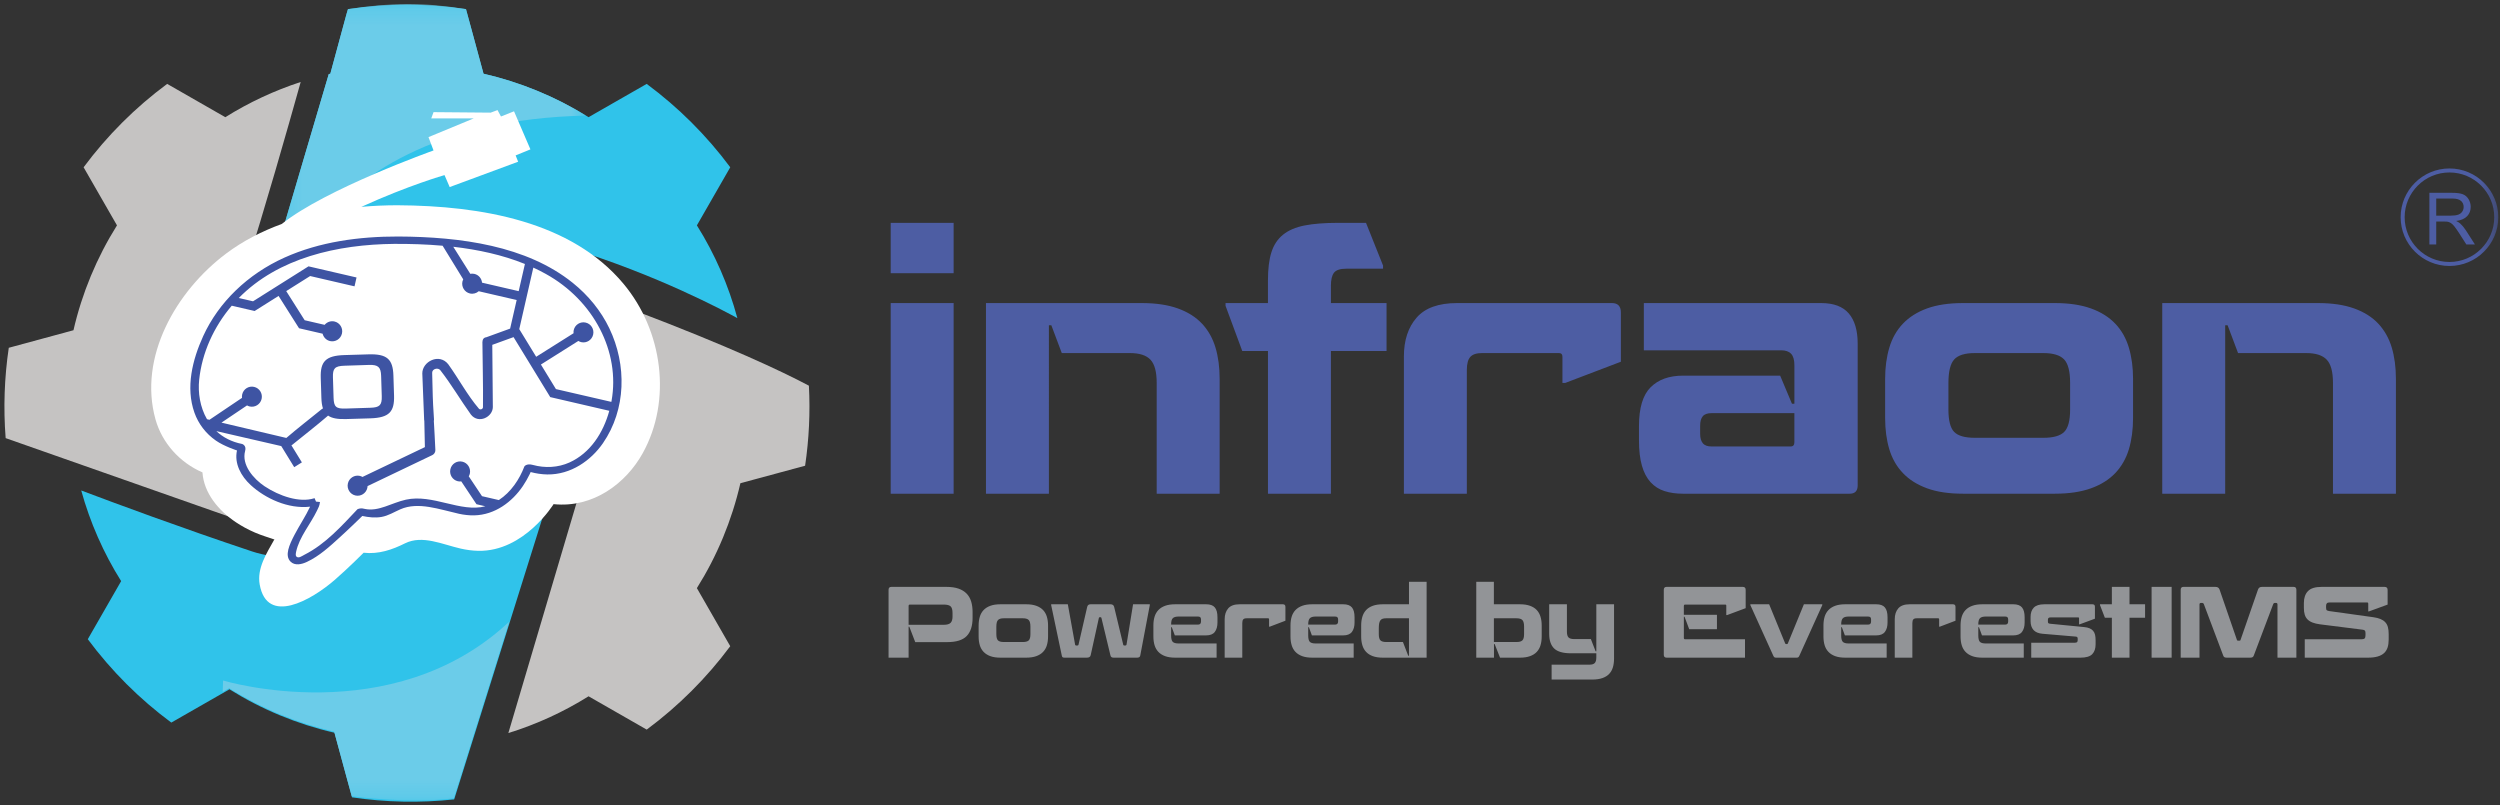 <svg xmlns="http://www.w3.org/2000/svg" xmlns:xlink="http://www.w3.org/1999/xlink" width="149" height="48" viewBox="0 0 149 48">
    <rect x="0" y="0" width="149" height="48" fill="#333333" stroke="none"/>
    <defs>
        <path id="29b5fmboma" d="M0.229 0.218L18.401 0.218 18.401 14.012 0.229 14.012z"/>
        <path id="f5m1rh9qxc" d="M0 47.782L148.634 47.782 148.634 0.239 0 0.239z"/>
    </defs>
    <g fill="none" fill-rule="evenodd">
        <g>
            <g>
                <g transform="translate(-48 -12) translate(48 12) translate(.263)">
                    <path fill="#30C3EA" d="M43.685 18.964c-.524-1.952-1.338-3.817-2.413-5.532L43.26 9.97C41.854 8.078 40.176 6.403 38.28 5l-3.466 1.984c-1.928-1.206-4.043-2.08-6.26-2.59L27.51.545C25.178.197 22.81.197 20.477.542l-.082.276-.97 3.576-.093.021-2.842 9.617c11.038-3.755 25.684 4.095 27.195 4.93M14.78 32.872c-4.26-1.419-8.307-2.924-10.202-3.64.526 1.905 1.327 3.725 2.379 5.403l-1.988 3.461c1.406 1.892 3.083 3.567 4.978 4.97l3.466-1.984c1.927 1.206 4.043 2.081 6.26 2.59l1.045 3.85c2.017.3 4.062.34 6.087.123l6.139-19.572s-12.3 6.75-18.164 4.799"/>
                    <g transform="translate(16.26 .021)">
                        <mask id="cr05q2k0eb" fill="#fff">
                            <use xlink:href="#29b5fmboma"/>
                        </mask>
                        <path fill="#6BCCE9" d="M2.372 13.432c-.726.15-1.441.342-2.143.58l2.842-9.617.093-.022.97-3.575.082-.276C6.86.13 8.602.102 11.25.522l1.045 3.851c2.158.496 4.22 1.338 6.106 2.495-9.107.195-13.753 3.72-16.029 6.564" mask="url(#cr05q2k0eb)"/>
                    </g>
                    <path fill="#C5C3C2" d="M47.947 22.986c-1.64-.869-4.777-2.348-10.446-4.5L30.035 43.69c1.68-.52 3.286-1.257 4.78-2.191l3.466 1.985c1.895-1.404 3.573-3.08 4.978-4.97l-1.988-3.462c1.208-1.924 2.084-4.038 2.593-6.252l3.857-1.043c.234-1.581.31-3.18.226-4.772M9.7 5C7.803 6.402 6.126 8.077 4.72 9.97l1.989 3.462c-1.207 1.925-2.084 4.038-2.593 6.25L.26 20.728c-.264 1.783-.326 3.59-.186 5.384l13.482 4.739c-3.014-3.742-.978-9.192.814-14.805 1.135-3.555 2.466-8.218 3.289-11.16-1.575.514-3.084 1.218-4.493 2.099L9.699 4.999z"/>
                    <path fill="#929497" d="M56.508 36.746c0 .174-.039.299-.116.376-.078.078-.213.116-.407.116H53.89v-1.124c0-.054.026-.081.076-.081h2.02c.193 0 .328.035.406.104.077.07.116.203.116.4v.209zm.841-1.365c-.124-.13-.285-.229-.484-.299-.2-.07-.442-.104-.729-.104h-3.273c-.112 0-.168.058-.168.174v4.045h1.195v-1.849h.041l.354.922h1.91c.537 0 .923-.121 1.157-.362.234-.242.351-.604.351-1.087v-.342c0-.232-.028-.44-.084-.626-.056-.185-.146-.343-.27-.472zM61.15 37.795c0 .181-.033.305-.098.37-.066.066-.182.099-.349.099H59.56c-.166 0-.281-.033-.345-.098-.064-.066-.096-.19-.096-.371v-.447c0-.189.032-.32.096-.39.064-.072.179-.108.345-.108h1.143c.163 0 .278.035.346.104.067.07.101.201.101.394v.447zm.755-1.435c-.105-.11-.24-.195-.407-.255-.166-.06-.367-.09-.603-.09h-1.532c-.236 0-.436.03-.6.09-.165.06-.3.145-.404.255-.104.11-.18.244-.226.4-.047.156-.07.33-.07.519v.655c0 .193.023.367.07.521.046.155.122.287.226.397.104.11.239.195.403.255.165.06.365.09.6.09h1.533c.236 0 .437-.03.603-.09.167-.06.302-.144.407-.255.104-.11.18-.242.226-.397.046-.154.07-.328.07-.521v-.655c0-.19-.024-.363-.07-.519-.047-.156-.122-.29-.226-.4zM66.878 38.42c-.008.035-.033.053-.076.053h-.052c-.043 0-.066-.018-.07-.053l-.54-2.248c-.026-.104-.098-.157-.214-.157h-1.195c-.109 0-.174.053-.198.157l-.516 2.243c-.004.038-.031.058-.081.058h-.053c-.042 0-.065-.018-.07-.053l-.434-2.405h-.993v.047l.633 3.008c.007.042.021.074.04.095.02.022.06.032.122.032h1.34c.055 0 .102-.012.143-.035.04-.023.067-.061.078-.116l.488-2.22c.007-.026.025-.04.052-.04h.046c.027 0 .045.014.053.04l.534 2.22c.011.055.031.093.06.116.03.023.073.035.13.035h1.405c.109 0 .17-.042.186-.127l.569-3.008v-.047h-.998l-.39 2.405zM71.317 37.041c0 .124-.06.186-.18.186h-1.601v-.018c0-.173.032-.294.098-.362.066-.067.18-.101.343-.101h1.16c.062 0 .108.013.137.04.028.027.043.074.043.14v.115zm.302-1.026h-1.84c-.236 0-.436.03-.6.09-.165.06-.3.145-.404.255-.104.11-.18.243-.226.397-.046.155-.07.329-.07.522v.655c0 .193.024.367.07.521.047.155.122.287.226.397.105.11.24.195.404.255.164.06.364.09.6.09h2.467v-.846h-2.27c-.17 0-.286-.034-.348-.101-.062-.068-.092-.193-.092-.374v-.493h.04l.18.487h1.863c.243 0 .418-.07.522-.209.105-.139.157-.326.157-.562v-.307c0-.267-.052-.463-.157-.588-.104-.126-.279-.189-.522-.189zM76.197 36.015h-2.582c-.31 0-.535.082-.676.244-.141.162-.212.378-.212.649v2.289h1.05v-2.063c0-.104.02-.178.059-.22.038-.043.104-.064.197-.064h1.282c.039 0 .058.021.058.064v.434h.047l.928-.353v-.823c0-.104-.05-.157-.15-.157M79.488 37.041c0 .124-.06.186-.18.186h-1.602v-.018c0-.173.033-.294.099-.362.066-.067.18-.101.342-.101h1.16c.063 0 .108.013.137.04.029.027.044.074.044.14v.115zm.301-1.026h-1.84c-.235 0-.435.03-.6.09-.164.06-.299.145-.403.255-.104.11-.18.243-.226.397-.047.155-.07.329-.07.522v.655c0 .193.023.367.07.521.046.155.122.287.226.397.104.11.239.195.403.255.165.06.365.09.6.09h2.467v-.846h-2.269c-.17 0-.286-.034-.348-.101-.062-.068-.093-.193-.093-.374v-.493h.04l.18.487h1.863c.244 0 .418-.07.523-.209.104-.139.156-.326.156-.562v-.307c0-.267-.052-.463-.156-.588-.105-.126-.279-.189-.523-.189zM83.712 39.081h-.046l-.314-.817h-.998c-.162 0-.276-.033-.342-.098-.066-.066-.099-.19-.099-.372v-.336c0-.115.007-.212.02-.29.014-.077.037-.14.07-.188.033-.048.078-.082.134-.101.056-.02.128-.029.217-.029h1.358v2.231zm0-3.066h-1.555c-.236 0-.436.03-.6.09-.165.06-.299.145-.401.255-.103.11-.177.244-.223.4-.047.157-.07.33-.07.519v.655c0 .193.023.367.07.521.046.155.12.287.223.397.102.11.236.195.4.255.165.06.365.09.6.09h2.607v-4.52h-1.05v1.338zM90.572 37.795c0 .181-.033.305-.1.37-.065.066-.181.099-.347.099h-1.352V36.85h1.352c.166 0 .282.036.348.107.066.072.099.202.099.391v.447zm.757-1.435c-.103-.11-.237-.195-.404-.255-.166-.06-.367-.09-.603-.09h-1.55v-1.338h-1.05v4.52h1.056v-.811h.041l.32.811h1.183c.236 0 .437-.03.603-.09.167-.06.301-.144.404-.255.102-.11.177-.242.223-.397.047-.154.07-.328.07-.521v-.655c0-.19-.023-.363-.07-.519-.046-.156-.12-.29-.223-.4zM94.878 38.82h-.041l-.284-.73h-.981c-.167 0-.283-.032-.348-.095-.066-.064-.099-.183-.099-.357v-1.623h-1.056v1.762c0 .39.099.681.296.872.197.192.534.287 1.01.287h1.503v.255c0 .147-.03.254-.09.322s-.166.101-.317.101h-2.257v.887h2.42c.244 0 .448-.03.615-.09.166-.06.3-.144.4-.252.1-.108.173-.239.218-.391.044-.153.067-.322.067-.507v-3.246h-1.056v2.805zM103.605 34.978h-4.538c-.112 0-.168.058-.168.174v3.871c0 .116.056.174.168.174h4.672v-1.095h-3.564c-.054 0-.08-.027-.08-.082v-1.263h.04l.278.742h1.654v-.858h-1.973v-.527c0-.02.005-.038.015-.055.01-.018.03-.026.06-.026h2.397c.039 0 .058.021.058.064v.562h.047l1.108-.412v-1.095c0-.116-.058-.174-.174-.174M106.292 38.351c-.012.023-.03.035-.052.035h-.047c-.027 0-.046-.012-.058-.035l-.957-2.336h-1.12v.047l1.37 3.025c.019.042.04.072.063.087s.06.023.11.023h1.207c.047 0 .082-.008.105-.023.023-.015.044-.045.064-.087l1.369-3.025v-.047h-1.097l-.957 2.336zM111.253 37.041c0 .124-.06.186-.18.186h-1.601v-.018c0-.173.033-.294.099-.362.065-.067.18-.101.342-.101h1.16c.062 0 .108.013.137.04.029.027.043.074.043.14v.115zm.302-1.026h-1.84c-.236 0-.436.03-.6.09-.164.06-.299.145-.403.255-.105.11-.18.243-.227.397-.046.155-.07.329-.07.522v.655c0 .193.024.367.07.521.047.155.122.287.227.397.104.11.239.195.403.255.164.06.364.09.6.09h2.467v-.846h-2.269c-.17 0-.286-.034-.348-.101-.062-.068-.093-.193-.093-.374v-.493h.04l.18.487h1.863c.244 0 .418-.07.522-.209.105-.139.157-.326.157-.562v-.307c0-.267-.052-.463-.157-.588-.104-.126-.278-.189-.522-.189zM116.134 36.015h-2.583c-.31 0-.535.082-.676.244-.14.162-.211.378-.211.649v2.289h1.05v-2.063c0-.104.02-.178.058-.22.038-.043.104-.064.197-.064h1.283c.038 0 .058.021.058.064v.434h.046l.929-.353v-.823c0-.104-.05-.157-.151-.157M119.424 37.041c0 .124-.06.186-.18.186h-1.601v-.018c0-.173.033-.294.098-.362.066-.067.18-.101.343-.101h1.16c.062 0 .108.013.137.04.028.027.043.074.043.14v.115zm.302-1.026h-1.84c-.236 0-.436.03-.6.09-.165.06-.3.145-.404.255-.104.11-.18.243-.226.397-.046.155-.07.329-.07.522v.655c0 .193.024.367.07.521.046.155.122.287.226.397.105.11.24.195.404.255.164.06.364.09.6.09h2.467v-.846h-2.27c-.17 0-.286-.034-.348-.101-.061-.068-.092-.193-.092-.374v-.493h.04l.18.487h1.863c.243 0 .418-.07.522-.209.105-.139.157-.326.157-.562v-.307c0-.267-.052-.463-.157-.588-.104-.126-.279-.189-.522-.189zM124.49 37.6c-.054-.063-.125-.114-.214-.153-.09-.039-.202-.064-.337-.075l-2.025-.198c-.047-.007-.079-.019-.096-.034-.018-.016-.026-.05-.026-.104v-.087c0-.055.011-.093.034-.116.024-.024.064-.035.122-.035h1.66c.027 0 .04.015.04.046v.365h.041l.906-.336v-.712c0-.097-.049-.146-.146-.146h-2.872c-.29 0-.5.067-.627.2-.127.134-.191.316-.191.548v.255c0 .22.058.396.174.528.116.13.296.206.54.226l1.978.168c.047.003.078.016.093.037.016.021.024.053.024.096v.07c0 .057-.012.099-.035.124-.024.025-.066.038-.128.038h-2.606v.892h2.925c.34 0 .577-.07.711-.209.134-.139.2-.336.2-.59v-.238c0-.124-.01-.232-.032-.325-.021-.092-.059-.17-.113-.234M126.655 34.978L125.604 34.978 125.604 36.015 124.896 36.015 124.896 36.062 125.186 36.815 125.604 36.815 125.604 39.197 126.655 39.197 126.655 36.815 127.583 36.815 127.583 36.015 126.655 36.015z"/>
                    <mask id="y5tmtiy6cd" fill="#fff">
                        <use xlink:href="#f5m1rh9qxc"/>
                    </mask>
                    <path fill="#929497" d="M127.972 39.197L129.167 39.197 129.167 34.978 127.972 34.978zM136.438 34.978h-1.885c-.066 0-.117.014-.154.04-.037.028-.065.066-.084.116l-1.045 3.014c-.008.023-.023.035-.046.035h-.105c-.035 0-.054-.012-.058-.035l-1.039-3.014c-.038-.104-.12-.156-.243-.156h-1.91c-.108 0-.162.058-.162.174v4.045h1.12v-3.17c0-.062.031-.093.093-.093h.058c.054 0 .09.025.11.075l1.15 3.055c.018.054.044.09.077.107s.083.026.148.026h1.376c.062 0 .11-.009.145-.026.035-.017.062-.053.081-.107l1.155-3.055c.019-.05.054-.075.104-.075h.064c.058 0 .087.031.087.093v3.17h1.126v-4.045c0-.116-.054-.174-.163-.174M142.056 37.377c-.031-.115-.083-.213-.157-.292-.073-.08-.168-.143-.284-.191-.116-.049-.257-.085-.424-.108l-2.623-.365c-.077-.012-.13-.029-.156-.052-.028-.023-.041-.075-.041-.157v-.104c0-.066.015-.116.046-.15.031-.035.087-.053.169-.053h2.228c.046 0 .07.024.07.07v.463h.046l1.109-.405v-.87c0-.123-.06-.185-.18-.185h-3.755c-.38 0-.65.084-.812.252-.163.168-.244.405-.244.71v.296c0 .154.017.288.052.4.035.112.09.206.168.284.078.077.178.139.3.185.12.046.267.081.438.104l2.53.319c.073.008.122.026.148.055.025.029.037.08.037.154v.116c0 .092-.016.157-.05.194-.032.036-.099.055-.2.055H137.1v1.095h3.76c.233 0 .428-.023.587-.07.158-.046.286-.114.383-.205.096-.09.166-.203.209-.336.042-.134.063-.287.063-.461v-.336c0-.159-.015-.296-.046-.412" mask="url(#y5tmtiy6cd)"/>
                    <path fill="#6BCCE9" d="M30.089 37.05l-3.303 10.53c-2.682.343-6.087-.122-6.087-.122l-1.046-3.85c-2.216-.51-4.332-1.384-6.259-2.59l-.385.22.024-.68S23.09 43.613 30.09 37.05" mask="url(#y5tmtiy6cd)"/>
                    <path fill="#FFF" d="M36.892 16.907c-3.108-3.713-8.453-4.645-13.469-4.674-.711 0-1.431.031-2.15.096 2.822-1.287 4.957-1.893 4.957-1.893l.308.713 4.08-1.51-.15-.376.882-.36-.977-2.27-.778.31-.206-.382-.408.152-3.405-.03-.136.372h2.535l-2.7 1.116.3.796s-6.423 2.285-9.043 4.38c-1.192.437-2.316 1.014-3.314 1.762-2.998 2.249-5.246 6.183-4.215 9.882.395 1.414 1.448 2.576 2.8 3.164.086 1.24.963 2.284 2.006 2.979.168.11.34.216.517.312.198.107.4.206.609.296.205.086.414.166.628.235.732.234.521.182.521.182-.456.813-1.042 1.714-.869 2.68.435 2.435 3.068.947 4.487-.29.798-.694 1.707-1.606 1.707-1.606.898.1 1.707-.18 2.472-.563 1.037-.508 2.214.065 3.318.317.343.078.694.125 1.046.132 2.74.054 4.485-2.782 4.485-2.782 2.358.245 4.317-1.24 5.314-3.038 1.744-3.146 1.2-7.293-1.152-10.102" mask="url(#y5tmtiy6cd)"/>
                    <path fill="#3E54A3" d="M19.58 22.484c-.014-.513.1-.67.68-.687l1.48-.048c.535-.014.695.131.712.647l.038 1.218c.017.54-.136.671-.672.688l-1.48.048c-.579.019-.703-.106-.72-.645l-.038-1.22zm14.097 5.08c-.682.308-1.462.344-2.181.146-.378-.106-.505.088-.505.088-.292.766-.794 1.528-1.523 2.006h-.001l-1.003-.232-.788-1.183c.026-.049.05-.1.062-.156.073-.323-.126-.644-.446-.718-.32-.074-.639.128-.712.449-.074.323.125.644.445.718.07.016.138.017.204.009l.906 1.36.528.123c-1.47.389-3.132-.747-4.733-.394-.861.191-1.624.721-2.435.554-.05-.012-.05-.012-.102-.021-.192-.048-.352.038-.352.038-.935.986-1.896 2.073-3.166 2.715-.153.079-.344.23-.471.105-.062-.06-.038-.186-.017-.291.19-.881.847-1.627 1.246-2.453.081-.165.148-.282.175-.508l-.237-.024-.086-.206-.031.01c-.861.274-2.066-.13-2.953-.721-.663-.445-1.38-1.276-1.155-2.1.095-.331-.175-.417-.175-.417-.64-.125-1.15-.4-1.54-.767l3.869.892.772 1.257.457-.286-.624-1.015c.013-.006.026-.013.037-.022.71-.577 1.434-1.135 2.128-1.732.007-.006.01-.015.017-.022l.001.001c.23.163.577.225 1.086.208l1.44-.043c1.121-.036 1.437-.394 1.408-1.356l-.038-1.194c-.029-.963-.369-1.3-1.488-1.263l-1.44.043c-1.116.035-1.432.391-1.403 1.354l.038 1.198c.008.249.036.456.094.626-.023.01-.045.022-.065.038-.706.574-1.428 1.129-2.118 1.723l-3.866-.913 1.524-1.026c.048.027.1.05.155.063.32.073.64-.128.713-.449.074-.323-.126-.644-.446-.718-.32-.075-.639.126-.712.45-.016.068-.017.137-.01.204l-1.94 1.307-.148-.035v-.002c-.412-.714-.546-1.573-.464-2.354.167-1.595.863-3.143 1.941-4.409l1.364.316 1.426-.899 1.22 1.927 1.405.325c.053.211.216.387.44.439.32.074.64-.127.713-.45.074-.321-.126-.643-.446-.717-.225-.052-.448.034-.587.2l-1.19-.275-1.099-1.736 1.426-.898 2.645.614.12-.528-2.862-.664-3.307 2.084-.849-.197c2.358-2.401 5.894-3.192 9.256-3.225.95-.005 1.923.024 2.893.11l1.228 2.002c-.02.04-.035.081-.046.126-.073.323.126.643.446.718.193.044.385-.012.524-.134l2.261.524-.39 1.703-1.416.515c-.172.021-.231.14-.236.294.01 1.38.05 2.498.034 3.878-.007.118-.165.172-.242.087-.695-.816-1.201-1.778-1.827-2.648-.54-.688-1.558-.157-1.547.552l.11 2.767c.002.02.005.039.01.057l.034 1.562-3.72 1.778c-.048-.027-.099-.05-.156-.063-.32-.074-.64.127-.713.449-.073.322.126.644.446.718.32.074.64-.128.713-.45.008-.036.012-.073.014-.11l3.865-1.85c.112-.058.177-.17.176-.294-.032-.75-.06-1.151-.091-1.737.007-.025.011-.052.01-.081-.1-1.522-.06-1.223-.11-2.787-.007-.237.338-.332.482-.162.661.844 1.202 1.778 1.827 2.649.452.575 1.3.149 1.307-.445l-.033-3.711 1.268-.46 2.186 3.575 3.52.816c-.356 1.302-1.126 2.515-2.374 3.08zm-5.21-10.717c-.025-.248-.2-.464-.455-.523-.083-.019-.166-.019-.245-.004l-1.015-1.613c1.472.17 2.928.482 4.27 1.026l-.371 1.62-2.184-.506zm7.72 7.035l-.014.07-3.303-.762-.895-1.464 2.231-1.406c.052.031.108.058.17.072.32.074.64-.127.712-.449.075-.322-.125-.643-.445-.717-.32-.075-.64.126-.712.448-.015.064-.016.126-.01.187l-2.228 1.403-1.008-1.648.838-3.666h.001c.251.115.5.242.742.376 2.867 1.588 4.438 4.652 3.921 7.556zm-.134-4.316c-.497-1.036-1.253-1.965-2.183-2.71-2.745-2.207-6.671-2.742-10.404-2.76-2.327-.003-4.68.314-6.77 1.255-2.195.987-3.926 2.66-4.85 4.683-.64 1.407-1.054 3.055-.52 4.562.234.661.678 1.248 1.279 1.664.49.342 1.257.587 1.257.587-.174.779.242 1.536.82 2.066.862.79 2.227 1.435 3.537 1.285-.265.566-.633 1.11-.93 1.679-.306.59-.602 1.234-.234 1.597.26.256.662.163.975.015.74-.347 1.356-.915 1.961-1.467.627-.57 1.34-1.27 1.34-1.27.377.081.767.124 1.147.057.4-.071.751-.293 1.124-.456 1.064-.463 2.305.003 3.496.27.294.064.593.098.895.093 1.248-.024 2.278-.814 2.907-1.746.153-.226.29-.468.41-.714.018-.043.035-.08.054-.121.323.086.655.138.993.143 1.403.019 2.601-.829 3.316-1.863 1.387-2.01 1.428-4.666.38-6.849z" mask="url(#y5tmtiy6cd)"/>
                    <path fill="#4D5DA3" d="M52.823 16.283L56.574 16.283 56.574 13.282 52.823 13.282zM52.823 29.425L56.574 29.425 56.574 18.063 52.823 18.063zM71.38 19.294c-.366-.393-.846-.696-1.44-.91-.594-.214-1.312-.321-2.155-.321h-9.284v11.362h3.75V19.387h.146l.622 1.656h4.062c.566 0 .974.131 1.222.393.249.263.373.725.373 1.387v6.602h3.751v-6.85c0-.69-.083-1.311-.248-1.863-.166-.552-.433-1.025-.798-1.418M79.058 17.049c0-.373.062-.638.187-.797.124-.158.366-.238.725-.238h2.197v-.186l-1.016-2.546h-1.678c-.788 0-1.448.052-1.98.155-.531.104-.96.287-1.284.549-.325.262-.556.61-.694 1.045-.139.434-.208.99-.208 1.666v1.366H72.78v.165l.995 2.69h1.533v8.507h3.751v-8.506h3.316v-2.856h-3.316v-1.014zM95.803 18.063H86.58c-1.106 0-1.91.29-2.414.87-.505.578-.757 1.351-.757 2.317v8.175h3.751v-7.368c0-.372.07-.634.208-.786.137-.152.372-.228.704-.228h4.58c.138 0 .207.076.207.228v1.552h.166l3.316-1.263v-2.938c0-.373-.18-.56-.54-.56M106.682 26.362c0 .165-.076.248-.228.248h-4.704c-.248 0-.425-.065-.528-.196-.104-.132-.156-.314-.156-.549v-.497c0-.248.052-.434.156-.559.103-.124.28-.186.528-.186h4.932v1.739zm1.596-8.299H97.71v2.815h8.186c.262 0 .46.069.59.206.132.138.197.366.197.683v2.297h-.145l-.704-1.676h-5.782c-.829 0-1.475.231-1.938.693-.463.463-.694 1.232-.694 2.308v.849c0 .607.059 1.114.176 1.52.117.408.29.736.518.984.228.248.504.424.83.527.324.104.693.156 1.108.156h9.926c.318 0 .477-.166.477-.497v-8.444c0-.786-.176-1.386-.528-1.8-.353-.414-.902-.621-1.648-.621zM123.116 24.416c0 .649-.118 1.09-.352 1.325-.235.235-.65.352-1.244.352h-4.082c-.594 0-1.005-.117-1.233-.352-.228-.234-.342-.676-.342-1.325v-1.593c0-.676.114-1.142.342-1.397.228-.255.639-.383 1.233-.383h4.082c.58 0 .992.124 1.233.373.242.248.363.717.363 1.407v1.593zm2.694-5.122c-.373-.393-.857-.696-1.45-.91-.595-.214-1.313-.321-2.156-.321h-5.47c-.844 0-1.559.107-2.146.32-.587.215-1.067.518-1.44.911s-.643.87-.808 1.428c-.166.56-.249 1.177-.249 1.852v2.34c0 .689.083 1.31.249 1.862.165.552.435 1.024.808 1.417.373.393.853.697 1.44.91.587.215 1.302.322 2.145.322h5.471c.843 0 1.561-.107 2.155-.321.594-.214 1.078-.518 1.451-.91.373-.394.642-.866.808-1.418.166-.552.249-1.173.249-1.863v-2.339c0-.675-.083-1.293-.249-1.852-.166-.559-.435-1.035-.808-1.428zM141.487 19.294c-.366-.393-.846-.696-1.44-.91-.594-.214-1.313-.321-2.155-.321h-9.285v11.362h3.751V19.387h.145l.622 1.656h4.062c.566 0 .974.131 1.222.393.25.263.373.725.373 1.387v6.602h3.751v-6.85c0-.69-.083-1.311-.248-1.863-.166-.552-.432-1.025-.798-1.418M145.725 15.614c-1.473 0-2.671-1.197-2.671-2.668 0-1.47 1.198-2.667 2.67-2.667 1.473 0 2.671 1.197 2.671 2.667 0 1.471-1.198 2.668-2.67 2.668m0-5.574c-1.605 0-2.91 1.304-2.91 2.906 0 1.603 1.305 2.906 2.91 2.906 1.604 0 2.91-1.303 2.91-2.906 0-1.602-1.306-2.906-2.91-2.906" mask="url(#y5tmtiy6cd)"/>
                    <path fill="#4D5DA3" d="M145.812 12.852h-.876v-1.018h.975c.228 0 .395.047.501.14.106.094.159.214.159.36 0 .098-.027.19-.082.275-.055.085-.135.146-.24.185-.105.038-.25.058-.437.058m.557.472c-.056-.05-.138-.102-.246-.153.296-.041.514-.136.656-.286.141-.15.212-.334.212-.552 0-.17-.043-.324-.128-.464-.086-.14-.2-.237-.343-.292-.143-.056-.351-.084-.626-.084h-1.366v3.077h.408v-1.366h.473c.105 0 .18.005.227.015.062.015.125.043.185.082.062.039.13.107.207.205.078.098.176.24.295.424l.408.64h.512l-.536-.837c-.106-.164-.219-.3-.338-.41" mask="url(#y5tmtiy6cd)"/>
                </g>
            </g>
        </g>
    </g>
</svg>
